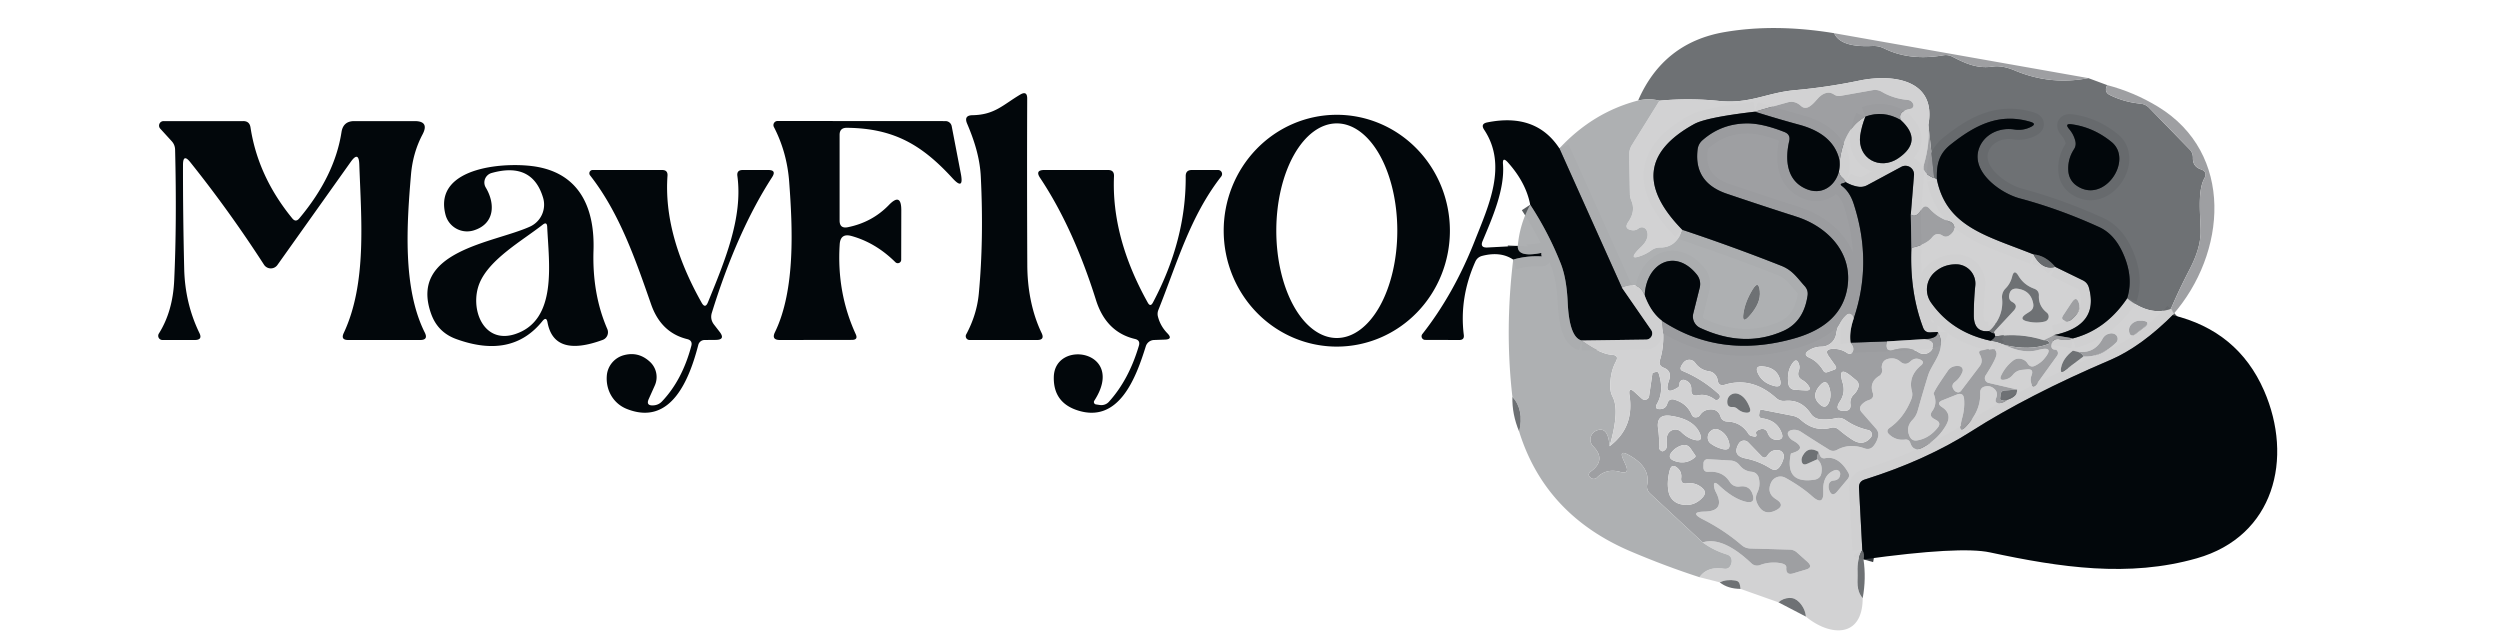 <?xml version="1.0" encoding="UTF-8" standalone="no"?>
<!DOCTYPE svg PUBLIC "-//W3C//DTD SVG 1.1//EN" "http://www.w3.org/Graphics/SVG/1.1/DTD/svg11.dtd">
<svg xmlns="http://www.w3.org/2000/svg" version="1.1" viewBox="0.00 0.00 250.00 64.00">
<g stroke-width="2.00" fill="none" stroke-linecap="butt">
<path stroke="#34383c" stroke-opacity="0.980" vector-effect="non-scaling-stroke" d="
  M 212.71 29.84
  Q 213.40 27.69 212.25 25.22
  Q 211.40 23.39 209.92 22.71
  Q 205.92 20.89 201.98 19.84
  C 200.07 19.33 197.04 17.19 197.91 14.82
  A 3.30 2.95 13.8 0 1 201.44 12.95
  Q 202.30 13.08 203.07 12.70
  Q 203.73 12.38 203.03 12.18
  C 199.89 11.25 197.48 12.54 195.08 14.44
  C 193.85 15.41 193.65 16.48 193.69 17.95"
/>
<path stroke="#4e5155" stroke-opacity="0.992" vector-effect="non-scaling-stroke" d="
  M 207.29 33.84
  L 205.39 33.51"
/>
<path stroke="#34383c" stroke-opacity="0.980" vector-effect="non-scaling-stroke" d="
  M 205.53 26.69
  Q 204.54 25.54 203.35 25.44"
/>
<path stroke="#696b6e" stroke-opacity="0.996" vector-effect="non-scaling-stroke" d="
  M 193.69 17.95
  C 194.66 22.72 198.74 23.59 203.35 25.44"
/>
<path stroke="#696b6e" stroke-opacity="0.996" vector-effect="non-scaling-stroke" d="
  M 205.53 26.69
  L 208.28 28.03
  Q 208.75 28.26 208.89 28.76
  Q 209.94 32.57 205.39 33.51"
/>
<path stroke="#696b6e" stroke-opacity="0.996" vector-effect="non-scaling-stroke" d="
  M 199.53 33.64
  Q 199.46 33.42 199.38 33.21"
/>
<path stroke="#696b6e" stroke-opacity="0.996" vector-effect="non-scaling-stroke" d="
  M 198.93 33.11
  Q 197.37 33.29 197.38 31.50
  Q 197.38 29.98 197.53 28.55
  A 1.93 1.93 0.0 0 0 195.64 26.43
  Q 194.36 26.42 193.45 27.24
  A 2.30 2.30 0.0 0 0 193.11 30.27
  Q 195.22 33.26 199.06 34.07"
/>
<path stroke="#696b6e" stroke-opacity="0.996" vector-effect="non-scaling-stroke" d="
  M 207.29 33.84
  Q 210.58 32.99 212.71 29.84"
/>
<path stroke="#696b6e" stroke-opacity="0.996" vector-effect="non-scaling-stroke" d="
  M 217.43 31.35
  Q 214.14 34.67 211.00 36.01
  Q 202.87 39.48 197.18 43.10
  Q 192.61 46.02 186.48 47.95
  Q 185.86 48.14 185.90 48.80
  L 186.23 55.00"
/>
<path stroke="#696b6e" stroke-opacity="0.996" vector-effect="non-scaling-stroke" d="
  M 193.78 33.20
  L 193.05 33.24
  Q 192.50 33.28 192.31 32.76
  Q 190.96 29.19 191.14 24.79"
/>
<path stroke="#696b6e" stroke-opacity="0.996" vector-effect="non-scaling-stroke" d="
  M 191.08 21.44
  L 191.40 17.51
  A 0.86 0.86 0.0 0 0 190.14 16.68
  L 186.72 18.52
  A 1.41 1.41 0.0 0 1 185.89 18.68
  Q 185.21 18.59 184.57 18.21"
/>
<path stroke="#696b6e" stroke-opacity="0.996" vector-effect="non-scaling-stroke" d="
  M 186.54 11.66
  Q 186.15 12.65 186.02 13.56
  C 185.72 15.85 187.99 17.07 189.82 15.83
  Q 192.37 14.10 190.07 12.00"
/>
<path stroke="#696b6e" stroke-opacity="0.996" vector-effect="non-scaling-stroke" d="
  M 175.49 11.17
  Q 170.61 11.74 169.41 12.41
  Q 161.93 16.54 168.23 22.98"
/>
<path stroke="#565a5d" stroke-opacity="0.992" vector-effect="non-scaling-stroke" d="
  M 168.23 22.98
  Q 173.30 24.67 178.13 26.58
  C 179.26 27.03 179.71 27.77 180.47 28.61
  Q 180.83 29.01 180.76 29.54
  Q 180.38 32.17 178.34 33.09
  Q 174.42 34.84 170.02 32.79
  A 1.26 1.25 19.7 0 1 169.33 31.34
  L 169.97 28.78
  A 1.52 1.51 -57.9 0 0 169.67 27.44
  C 167.49 24.76 164.60 26.35 164.47 29.55"
/>
<path stroke="#565a5d" stroke-opacity="0.992" vector-effect="non-scaling-stroke" d="
  M 162.19 28.76
  L 155.94 14.84"
/>
<path stroke="#4e5155" stroke-opacity="0.992" vector-effect="non-scaling-stroke" d="
  M 217.26 31.51
  Q 217.34 31.43 217.43 31.35"
/>
<path stroke="#34383c" stroke-opacity="0.980" vector-effect="non-scaling-stroke" d="
  M 198.93 33.11
  Q 199.53 33.50 199.38 33.21"
/>
<path stroke="#34383c" stroke-opacity="0.980" vector-effect="non-scaling-stroke" d="
  M 199.53 33.64
  Q 199.37 33.93 199.06 34.07"
/>
<path stroke="#4e5155" stroke-opacity="0.992" vector-effect="non-scaling-stroke" d="
  M 190.07 12.00
  Q 188.34 11.00 186.54 11.66"
/>
<path stroke="#4e5155" stroke-opacity="0.992" vector-effect="non-scaling-stroke" d="
  M 184.57 18.21
  Q 184.40 18.30 184.23 18.34
  Q 183.95 18.41 184.18 18.59
  Q 184.98 19.18 185.37 20.39
  Q 187.30 26.32 185.32 32.00"
/>
<path stroke="#4e5155" stroke-opacity="0.992" vector-effect="non-scaling-stroke" d="
  M 185.06 34.27
  L 188.72 34.14"
/>
<path stroke="#4e5155" stroke-opacity="0.992" vector-effect="non-scaling-stroke" d="
  M 192.48 33.91
  Q 193.76 33.85 193.78 33.20"
/>
<path stroke="#4e5155" stroke-opacity="0.992" vector-effect="non-scaling-stroke" d="
  M 166.17 32.06
  Q 172.01 35.93 179.40 33.85
  Q 184.14 32.52 184.74 28.75
  C 185.30 25.23 182.70 22.65 179.65 21.67
  Q 176.27 20.59 172.67 19.37
  Q 169.36 18.24 169.76 14.95
  Q 169.83 14.38 170.26 14.01
  Q 172.17 12.34 174.76 12.34
  Q 176.29 12.35 178.44 13.20
  Q 179.08 13.45 178.92 14.11
  C 178.49 15.98 178.65 18.08 180.66 18.91
  C 182.85 19.81 184.41 17.50 183.87 15.72
  Q 183.17 13.37 179.98 12.49
  Q 177.70 11.87 175.49 11.17"
/>
<path stroke="#696b6e" stroke-opacity="0.996" vector-effect="non-scaling-stroke" d="
  M 166.17 32.06
  Q 165.08 31.22 164.47 29.55"
/>
<path stroke="#34383c" stroke-opacity="0.980" vector-effect="non-scaling-stroke" d="
  M 186.35 55.94
  Q 186.49 55.44 186.23 55.00"
/>
<path stroke="#4e5155" stroke-opacity="0.992" vector-effect="non-scaling-stroke" d="
  M 191.08 21.44
  L 191.14 24.79"
/>
<path stroke="#696b6e" stroke-opacity="0.996" vector-effect="non-scaling-stroke" d="
  M 192.48 33.91
  L 188.72 34.14"
/>
<path stroke="#696b6e" stroke-opacity="0.996" vector-effect="non-scaling-stroke" d="
  M 185.06 34.27
  Q 184.91 33.28 185.32 32.00"
/>
<path stroke="#696b6e" stroke-opacity="0.996" vector-effect="non-scaling-stroke" d="
  M 162.19 28.76
  L 165.11 32.98
  A 0.62 0.62 0.0 0 1 164.61 33.96
  L 158.16 34.05"
/>
<path stroke="#565a5d" stroke-opacity="0.992" vector-effect="non-scaling-stroke" d="
  M 158.16 34.05
  Q 156.93 33.73 156.77 30.23
  Q 156.66 27.84 156.08 26.37
  Q 154.86 23.28 153.02 20.47"
/>
<path stroke="#565a5d" stroke-opacity="0.992" vector-effect="non-scaling-stroke" d="
  M 151.78 24.59
  Q 151.72 25.77 154.09 25.30
  Q 154.15 25.29 154.14 25.35
  Q 154.12 25.47 154.17 25.61
  Q 154.18 25.64 154.14 25.64
  Q 152.67 25.56 151.32 25.96"
/>
<path stroke="#34383c" stroke-opacity="0.980" vector-effect="non-scaling-stroke" d="
  M 206.84 17.17
  A 1.90 1.88 -75.4 0 0 207.64 18.55
  C 210.38 20.48 213.36 16.04 211.18 14.22
  Q 209.38 12.74 207.18 12.43
  Q 206.42 12.32 206.92 12.91
  Q 207.37 13.44 207.53 14.09
  Q 207.65 14.55 207.39 14.94
  Q 206.73 15.97 206.84 17.17"
/>
</g>
<path fill="#696c6f" fill-opacity="0.961" d="
  M 183.42 3.32
  Q 184.06 4.76 187.23 4.60
  Q 187.85 4.57 188.41 4.84
  Q 190.97 6.11 194.33 5.53
  A 1.46 1.42 52.0 0 1 195.20 5.65
  C 196.48 6.31 197.70 6.89 199.25 6.66
  Q 200.21 6.51 201.49 7.05
  Q 205.06 8.55 208.83 7.81
  L 210.72 8.51
  Q 210.37 9.19 210.98 9.50
  Q 212.42 10.21 214.02 10.36
  Q 214.56 10.41 214.93 10.80
  L 218.96 14.94
  Q 219.30 15.29 219.29 15.77
  Q 219.26 16.65 220.08 16.93
  Q 220.80 17.18 220.43 17.85
  C 219.70 19.17 220.08 21.78 220.06 23.27
  Q 220.04 24.86 218.96 26.94
  Q 217.94 28.89 217.09 30.88
  Q 215.01 31.66 212.71 29.84
  Q 213.40 27.69 212.25 25.22
  Q 211.40 23.39 209.92 22.71
  Q 205.92 20.89 201.98 19.84
  C 200.07 19.33 197.04 17.19 197.91 14.82
  A 3.30 2.95 13.8 0 1 201.44 12.95
  Q 202.30 13.08 203.07 12.70
  Q 203.73 12.38 203.03 12.18
  C 199.89 11.25 197.48 12.54 195.08 14.44
  C 193.85 15.41 193.65 16.48 193.69 17.95
  Q 193.17 17.61 193.42 17.82
  L 192.84 12.48
  C 193.66 7.98 189.33 7.36 185.94 8.06
  Q 182.73 8.73 179.47 9.02
  C 176.62 9.28 175.01 10.42 171.85 10.09
  Q 168.91 9.79 165.95 10.07
  Q 164.96 9.81 163.81 10.05
  Q 166.34 4.24 172.51 3.20
  Q 177.52 2.35 183.42 3.32
  Z
  M 206.84 17.17
  A 1.90 1.88 -75.4 0 0 207.64 18.55
  C 210.38 20.48 213.36 16.04 211.18 14.22
  Q 209.38 12.74 207.18 12.43
  Q 206.42 12.32 206.92 12.91
  Q 207.37 13.44 207.53 14.09
  Q 207.65 14.55 207.39 14.94
  Q 206.73 15.97 206.84 17.17
  Z"
/>
<path fill="#9c9da0" fill-opacity="0.980" d="
  M 183.42 3.32
  L 208.83 7.81
  Q 205.06 8.55 201.49 7.05
  Q 200.21 6.51 199.25 6.66
  C 197.70 6.89 196.48 6.31 195.20 5.65
  A 1.46 1.42 52.0 0 0 194.33 5.53
  Q 190.97 6.11 188.41 4.84
  Q 187.85 4.57 187.23 4.60
  Q 184.06 4.76 183.42 3.32
  Z"
/>
<path fill="#d1d1d2" fill-opacity="0.988" d="
  M 192.84 12.48
  Q 193.01 14.34 192.38 16.50
  Q 192.15 17.28 193.42 17.82
  Q 193.17 17.61 193.69 17.95
  C 194.66 22.72 198.74 23.59 203.35 25.44
  Q 204.19 27.04 205.53 26.69
  L 208.28 28.03
  Q 208.75 28.26 208.89 28.76
  Q 209.94 32.57 205.39 33.51
  L 204.37 34.02
  Q 202.03 33.27 199.53 33.64
  Q 199.46 33.42 199.38 33.21
  L 201.37 31.07
  Q 201.86 30.54 201.23 30.20
  Q 200.87 30.00 200.91 29.58
  Q 201.00 28.75 201.82 28.88
  Q 203.08 29.08 203.32 30.35
  Q 203.42 30.89 202.96 31.17
  L 202.68 31.35
  Q 201.74 31.94 202.82 32.16
  Q 203.70 32.35 204.49 32.15
  A 0.51 0.51 0.0 0 0 204.68 31.26
  Q 203.84 30.59 203.89 29.56
  Q 203.91 29.05 203.42 28.87
  Q 202.38 28.49 201.84 27.57
  Q 201.41 26.86 201.21 27.67
  Q 201.04 28.35 200.57 28.83
  Q 200.14 29.26 200.21 29.87
  Q 200.38 31.66 198.93 33.11
  Q 197.37 33.29 197.38 31.50
  Q 197.38 29.98 197.53 28.55
  A 1.93 1.93 0.0 0 0 195.64 26.43
  Q 194.36 26.42 193.45 27.24
  A 2.30 2.30 0.0 0 0 193.11 30.27
  Q 195.22 33.26 199.06 34.07
  Q 199.85 34.15 200.50 34.51
  Q 202.31 35.41 203.82 35.00
  Q 205.56 34.53 204.40 35.90
  Q 204.07 36.29 203.53 36.56
  Q 203.06 36.81 202.77 36.36
  Q 202.57 36.03 202.19 35.91
  Q 201.70 35.76 201.31 36.06
  Q 200.58 36.62 200.15 37.48
  Q 199.83 38.10 200.51 37.96
  Q 200.99 37.86 201.29 37.48
  Q 201.64 37.05 202.19 36.99
  L 202.71 36.94
  Q 203.40 36.87 203.16 37.52
  Q 203.02 37.88 203.10 38.23
  Q 203.25 38.97 203.70 38.36
  L 205.70 35.59
  Q 205.87 35.36 205.74 35.10
  Q 205.67 34.97 205.46 34.96
  A 0.33 0.32 -89.1 0 1 205.14 34.62
  Q 205.17 34.05 205.59 33.93
  Q 205.77 33.88 205.97 33.93
  Q 206.68 34.10 207.29 33.84
  Q 210.58 32.99 212.71 29.84
  Q 215.01 31.66 217.09 30.88
  Q 217.26 31.12 217.43 31.35
  Q 214.14 34.67 211.00 36.01
  Q 202.87 39.48 197.18 43.10
  Q 192.61 46.02 186.48 47.95
  Q 185.86 48.14 185.90 48.80
  L 186.23 55.00
  Q 185.70 55.86 185.76 57.23
  C 185.80 58.13 185.56 58.95 186.27 59.82
  C 186.25 63.90 182.92 63.60 180.59 61.66
  Q 180.51 60.84 179.92 60.22
  Q 179.49 59.77 178.94 59.79
  Q 178.31 59.82 177.84 60.23
  L 174.06 58.89
  L 174.00 58.53
  Q 173.94 58.11 173.53 58.05
  Q 172.68 57.91 171.97 58.23
  L 169.95 57.72
  Q 170.74 56.61 172.39 56.87
  Q 172.90 56.95 173.09 56.47
  Q 173.17 56.30 173.17 56.12
  Q 173.18 55.60 172.67 55.44
  Q 171.34 55.03 170.27 54.24
  Q 172.26 53.61 175.15 56.34
  A 0.81 0.80 56.1 0 0 175.99 56.51
  Q 176.72 56.23 177.54 56.26
  Q 177.67 56.26 177.80 56.28
  Q 178.66 56.37 178.63 56.75
  Q 178.57 57.58 179.36 57.33
  Q 179.97 57.14 180.56 56.97
  Q 181.36 56.75 180.75 56.19
  L 179.70 55.25
  A 1.13 1.12 -23.1 0 0 178.97 54.96
  L 175.03 54.85
  Q 174.53 54.83 174.16 54.51
  Q 172.41 53.01 170.30 51.94
  Q 168.84 51.19 170.48 51.16
  Q 172.57 51.11 171.59 49.21
  Q 171.49 49.02 171.44 48.82
  Q 171.24 47.92 171.92 48.55
  Q 173.31 49.85 174.52 50.16
  Q 175.62 50.44 175.24 49.37
  Q 174.93 48.51 173.97 48.65
  A 0.99 0.97 -20.4 0 1 172.99 48.21
  Q 172.29 47.08 170.85 47.18
  Q 170.34 47.22 170.34 46.71
  L 170.35 46.32
  A 0.41 0.40 1.4 0 1 170.78 45.92
  L 173.04 46.05
  Q 173.61 46.08 173.96 46.52
  Q 174.41 47.11 175.18 47.18
  A 0.79 0.78 85.2 0 1 175.87 47.77
  Q 176.08 48.56 175.72 49.28
  A 1.18 1.18 0.0 0 0 175.70 50.29
  Q 176.30 51.64 177.53 51.06
  Q 178.61 50.55 177.60 49.92
  Q 176.62 49.31 177.12 48.24
  A 1.03 1.02 -62.7 0 1 178.54 47.78
  Q 180.13 48.66 181.22 49.63
  Q 182.40 50.68 182.33 49.11
  Q 182.25 47.47 183.48 47.02
  A 0.40 0.40 0.0 0 1 184.02 47.42
  Q 183.97 47.99 183.39 48.05
  Q 182.90 48.09 182.86 48.58
  Q 182.84 48.78 182.91 48.98
  Q 183.19 49.79 183.74 49.13
  L 184.77 47.90
  Q 185.02 47.59 184.82 47.25
  Q 183.84 45.56 182.52 45.82
  Q 182.14 45.89 181.99 45.53
  L 181.85 45.18
  Q 180.85 44.58 180.31 45.51
  Q 180.12 45.82 180.16 46.07
  Q 180.23 46.60 180.72 46.38
  L 181.72 45.93
  Q 182.29 46.39 182.14 47.29
  Q 182.04 47.88 181.44 47.97
  Q 178.46 48.42 179.08 45.40
  Q 179.09 45.35 179.15 45.33
  Q 180.77 44.88 179.31 44.06
  Q 179.03 43.91 178.87 43.63
  Q 178.61 43.17 179.11 43.02
  C 179.42 42.93 179.81 42.99 180.08 43.17
  Q 181.47 44.08 182.90 44.96
  Q 183.30 45.21 183.72 44.98
  Q 184.97 44.30 186.46 44.84
  Q 187.00 45.03 187.36 44.59
  Q 187.69 44.18 187.81 43.67
  Q 187.91 43.21 187.60 42.86
  L 186.18 41.24
  Q 185.82 40.83 186.19 40.44
  Q 186.49 40.13 186.88 40.01
  Q 187.46 39.83 187.27 39.26
  Q 186.92 38.21 187.92 37.59
  A 0.65 0.63 67.8 0 0 188.20 36.89
  Q 188.16 36.76 188.18 36.62
  Q 188.25 36.01 188.84 35.88
  Q 189.53 35.72 190.03 36.16
  Q 190.54 36.61 191.04 36.14
  Q 191.47 35.73 191.99 35.94
  Q 192.54 36.18 192.08 36.56
  Q 190.80 37.63 191.19 39.12
  Q 191.29 39.52 191.14 39.90
  Q 190.40 41.78 188.98 42.77
  Q 188.53 43.08 188.93 43.45
  Q 189.60 44.07 190.50 43.96
  Q 190.90 43.91 191.03 44.29
  Q 191.34 45.23 192.25 44.76
  Q 193.84 43.92 194.64 42.46
  Q 195.23 41.38 194.20 40.71
  Q 193.57 40.29 194.27 40.02
  L 195.67 39.46
  Q 196.35 39.20 196.41 39.92
  Q 196.48 40.81 196.24 41.71
  Q 195.64 43.95 197.05 42.11
  Q 198.07 40.80 198.02 39.30
  Q 198.00 38.75 198.54 38.64
  Q 199.00 38.54 199.38 38.84
  Q 199.85 39.23 199.63 39.76
  Q 199.37 40.40 200.05 40.30
  Q 200.40 40.25 200.72 39.98
  Q 201.78 39.64 201.71 38.95
  L 198.86 38.29
  A 0.49 0.49 0.0 0 1 198.56 37.55
  Q 199.73 35.74 199.65 35.31
  Q 199.57 34.88 199.25 34.91
  L 198.21 35.02
  Q 197.76 35.07 197.99 35.47
  Q 198.08 35.62 198.12 35.78
  Q 198.26 36.24 197.97 36.62
  L 196.12 39.06
  Q 195.91 39.35 195.59 39.17
  Q 195.46 39.10 195.38 38.97
  Q 195.06 38.52 195.50 38.19
  Q 196.02 37.78 196.25 37.17
  A 0.41 0.41 0.0 0 0 195.92 36.61
  Q 195.17 36.52 194.79 37.07
  Q 193.30 39.21 193.37 39.39
  Q 193.77 40.35 193.23 41.10
  Q 192.87 41.58 193.39 41.88
  L 193.64 42.02
  Q 194.14 42.30 193.78 42.75
  Q 192.92 43.84 191.72 44.04
  Q 191.19 44.13 190.96 43.63
  Q 190.55 42.73 191.24 42.00
  Q 191.61 41.62 191.76 41.11
  Q 192.28 39.25 192.81 37.54
  C 193.21 36.24 194.76 34.96 193.78 33.20
  L 193.05 33.24
  Q 192.50 33.28 192.31 32.76
  Q 190.96 29.19 191.14 24.79
  Q 192.65 24.45 193.22 23.73
  Q 193.66 23.18 194.25 23.56
  Q 194.74 23.88 195.28 23.22
  A 0.67 0.66 -61.1 0 0 194.98 22.16
  Q 193.77 21.77 192.97 20.88
  Q 192.50 20.36 192.14 20.96
  Q 191.59 21.85 191.08 21.44
  L 191.40 17.51
  A 0.86 0.86 0.0 0 0 190.14 16.68
  L 186.72 18.52
  A 1.41 1.41 0.0 0 1 185.89 18.68
  Q 185.21 18.59 184.57 18.21
  Q 184.47 17.98 184.23 17.77
  Q 183.86 17.44 183.89 16.95
  Q 184.13 12.99 186.54 11.66
  Q 186.15 12.65 186.02 13.56
  C 185.72 15.85 187.99 17.07 189.82 15.83
  Q 192.37 14.10 190.07 12.00
  Q 189.75 11.12 191.07 10.88
  Q 191.23 10.85 191.30 10.71
  Q 191.38 10.56 191.33 10.43
  Q 191.17 10.03 190.75 9.99
  Q 189.35 9.86 188.20 9.19
  Q 187.75 8.92 187.24 9.02
  L 184.03 9.59
  A 0.83 0.82 56.7 0 1 183.42 9.46
  Q 183.03 9.19 182.61 9.30
  C 181.84 9.51 181.60 10.25 180.93 10.66
  Q 180.47 10.94 180.08 10.58
  Q 179.48 10.03 178.75 10.24
  Q 177.08 10.70 175.49 11.17
  Q 170.61 11.74 169.41 12.41
  Q 161.93 16.54 168.23 22.98
  Q 167.61 24.76 166.03 24.75
  Q 165.53 24.74 165.12 25.04
  Q 164.53 25.47 163.80 25.68
  Q 163.11 25.88 163.54 25.30
  C 163.94 24.77 164.44 24.52 164.68 23.89
  Q 164.84 23.48 164.68 23.07
  A 0.53 0.53 0.0 0 0 163.86 22.84
  Q 163.56 23.08 163.18 23.02
  Q 162.35 22.89 162.83 22.19
  Q 163.58 21.10 163.14 20.08
  Q 163.00 19.75 162.99 19.39
  L 162.92 15.49
  Q 162.91 14.95 163.20 14.49
  L 165.95 10.07
  Q 168.91 9.79 171.85 10.09
  C 175.01 10.42 176.62 9.28 179.47 9.02
  Q 182.73 8.73 185.94 8.06
  C 189.33 7.36 193.66 7.98 192.84 12.48
  Z
  M 207.18 30.23
  L 206.29 31.58
  Q 206.08 31.89 206.42 32.06
  Q 206.81 32.25 207.18 31.93
  Q 208.15 31.11 207.90 30.33
  Q 207.65 29.52 207.18 30.23
  Z
  M 213.16 32.41
  Q 212.84 32.71 212.91 33.15
  Q 213.02 33.80 213.54 33.40
  L 214.42 32.73
  Q 215.16 32.17 214.24 32.07
  Q 213.58 32.00 213.16 32.41
  Z
  M 207.28 35.07
  Q 206.30 35.82 206.11 36.76
  Q 205.97 37.44 206.52 37.02
  L 208.34 35.65
  Q 210.10 35.74 211.61 34.26
  A 0.53 0.53 0.0 0 0 211.40 33.38
  Q 211.23 33.32 211.06 33.34
  Q 210.51 33.41 210.25 33.89
  Q 209.32 35.61 207.28 35.07
  Z"
/>
<path fill="#9c9da0" fill-opacity="0.980" d="
  M 210.72 8.51
  Q 213.42 9.22 215.80 10.67
  C 223.47 15.34 222.68 25.34 217.26 31.51
  Q 217.34 31.43 217.43 31.35
  Q 217.26 31.12 217.09 30.88
  Q 217.94 28.89 218.96 26.94
  Q 220.04 24.86 220.06 23.27
  C 220.08 21.78 219.70 19.17 220.43 17.85
  Q 220.80 17.18 220.08 16.93
  Q 219.26 16.65 219.29 15.77
  Q 219.30 15.29 218.96 14.94
  L 214.93 10.80
  Q 214.56 10.41 214.02 10.36
  Q 212.42 10.21 210.98 9.50
  Q 210.37 9.19 210.72 8.51
  Z"
/>
<path fill="#9c9da0" fill-opacity="0.980" d="
  M 190.07 12.00
  Q 188.34 11.00 186.54 11.66
  Q 184.13 12.99 183.89 16.95
  Q 183.86 17.44 184.23 17.77
  Q 184.47 17.98 184.57 18.21
  Q 184.40 18.30 184.23 18.34
  Q 183.95 18.41 184.18 18.59
  Q 184.98 19.18 185.37 20.39
  Q 187.30 26.32 185.32 32.00
  Q 185.45 31.74 185.27 31.54
  Q 184.94 31.16 184.58 31.51
  Q 183.78 32.29 183.62 33.38
  A 1.51 1.51 0.0 0 1 182.13 34.67
  Q 181.45 34.68 180.89 35.04
  Q 180.25 35.46 180.94 35.77
  Q 181.78 36.15 182.33 37.06
  Q 182.48 37.31 182.75 37.21
  L 183.40 36.98
  Q 183.74 36.86 183.53 36.56
  L 182.88 35.64
  Q 182.37 34.93 183.25 34.89
  Q 184.06 34.85 184.72 35.30
  A 0.42 0.42 0.0 0 0 185.37 35.02
  Q 185.44 34.65 185.06 34.27
  L 188.72 34.14
  Q 188.60 34.43 188.62 34.64
  A 0.44 0.44 0.0 0 0 189.19 35.04
  Q 190.81 34.55 191.87 35.24
  A 0.96 0.95 27.4 0 0 193.27 34.80
  Q 193.57 34.04 192.48 33.91
  Q 193.76 33.85 193.78 33.20
  C 194.76 34.96 193.21 36.24 192.81 37.54
  Q 192.28 39.25 191.76 41.11
  Q 191.61 41.62 191.24 42.00
  Q 190.55 42.73 190.96 43.63
  Q 191.19 44.13 191.72 44.04
  Q 192.92 43.84 193.78 42.75
  Q 194.14 42.30 193.64 42.02
  L 193.39 41.88
  Q 192.87 41.58 193.23 41.10
  Q 193.77 40.35 193.37 39.39
  Q 193.30 39.21 194.79 37.07
  Q 195.17 36.52 195.92 36.61
  A 0.41 0.41 0.0 0 1 196.25 37.17
  Q 196.02 37.78 195.50 38.19
  Q 195.06 38.52 195.38 38.97
  Q 195.46 39.10 195.59 39.17
  Q 195.91 39.35 196.12 39.06
  L 197.97 36.62
  Q 198.26 36.24 198.12 35.78
  Q 198.08 35.62 197.99 35.47
  Q 197.76 35.07 198.21 35.02
  L 199.25 34.91
  Q 199.57 34.88 199.65 35.31
  Q 199.73 35.74 198.56 37.55
  A 0.49 0.49 0.0 0 0 198.86 38.29
  L 201.71 38.95
  L 200.41 39.06
  Q 200.10 39.09 200.08 39.40
  Q 200.07 39.56 200.03 39.71
  Q 199.94 40.08 200.32 40.03
  L 200.72 39.98
  Q 200.40 40.25 200.05 40.30
  Q 199.37 40.40 199.63 39.76
  Q 199.85 39.23 199.38 38.84
  Q 199.00 38.54 198.54 38.64
  Q 198.00 38.75 198.02 39.30
  Q 198.07 40.80 197.05 42.11
  Q 195.64 43.95 196.24 41.71
  Q 196.48 40.81 196.41 39.92
  Q 196.35 39.20 195.67 39.46
  L 194.27 40.02
  Q 193.57 40.29 194.20 40.71
  Q 195.23 41.38 194.64 42.46
  Q 193.84 43.92 192.25 44.76
  Q 191.34 45.23 191.03 44.29
  Q 190.90 43.91 190.50 43.96
  Q 189.60 44.07 188.93 43.45
  Q 188.53 43.08 188.98 42.77
  Q 190.40 41.78 191.14 39.90
  Q 191.29 39.52 191.19 39.12
  Q 190.80 37.63 192.08 36.56
  Q 192.54 36.18 191.99 35.94
  Q 191.47 35.73 191.04 36.14
  Q 190.54 36.61 190.03 36.16
  Q 189.53 35.72 188.84 35.88
  Q 188.25 36.01 188.18 36.62
  Q 188.16 36.76 188.20 36.89
  A 0.65 0.63 67.8 0 1 187.92 37.59
  Q 186.92 38.21 187.27 39.26
  Q 187.46 39.83 186.88 40.01
  Q 186.49 40.13 186.19 40.44
  Q 185.82 40.83 186.18 41.24
  L 187.60 42.86
  Q 187.91 43.21 187.81 43.67
  Q 187.69 44.18 187.36 44.59
  Q 187.00 45.03 186.46 44.84
  Q 184.97 44.30 183.72 44.98
  Q 183.30 45.21 182.90 44.96
  Q 181.47 44.08 180.08 43.17
  C 179.81 42.99 179.42 42.93 179.11 43.02
  Q 178.61 43.17 178.87 43.63
  Q 179.03 43.91 179.31 44.06
  Q 180.77 44.88 179.15 45.33
  Q 179.09 45.35 179.08 45.40
  Q 178.46 48.42 181.44 47.97
  Q 182.04 47.88 182.14 47.29
  Q 182.29 46.39 181.72 45.93
  Q 181.70 45.62 181.85 45.18
  L 181.99 45.53
  Q 182.14 45.89 182.52 45.82
  Q 183.84 45.56 184.82 47.25
  Q 185.02 47.59 184.77 47.90
  L 183.74 49.13
  Q 183.19 49.79 182.91 48.98
  Q 182.84 48.78 182.86 48.58
  Q 182.90 48.09 183.39 48.05
  Q 183.97 47.99 184.02 47.42
  A 0.40 0.40 0.0 0 0 183.48 47.02
  Q 182.25 47.47 182.33 49.11
  Q 182.40 50.68 181.22 49.63
  Q 180.13 48.66 178.54 47.78
  A 1.03 1.02 -62.7 0 0 177.12 48.24
  Q 176.62 49.31 177.60 49.92
  Q 178.61 50.55 177.53 51.06
  Q 176.30 51.64 175.70 50.29
  A 1.18 1.18 0.0 0 1 175.72 49.28
  Q 176.08 48.56 175.87 47.77
  A 0.79 0.78 85.2 0 0 175.18 47.18
  Q 174.41 47.11 173.96 46.52
  Q 173.61 46.08 173.04 46.05
  L 170.78 45.92
  A 0.41 0.40 1.4 0 0 170.35 46.32
  L 170.34 46.71
  Q 170.34 47.22 170.85 47.18
  Q 172.29 47.08 172.99 48.21
  A 0.99 0.97 -20.4 0 0 173.97 48.65
  Q 174.93 48.51 175.24 49.37
  Q 175.62 50.44 174.52 50.16
  Q 173.31 49.85 171.92 48.55
  Q 171.24 47.92 171.44 48.82
  Q 171.49 49.02 171.59 49.21
  Q 172.57 51.11 170.48 51.16
  Q 168.84 51.19 170.30 51.94
  Q 172.41 53.01 174.16 54.51
  Q 174.53 54.83 175.03 54.85
  L 178.97 54.96
  A 1.13 1.12 -23.1 0 1 179.70 55.25
  L 180.75 56.19
  Q 181.36 56.75 180.56 56.97
  Q 179.97 57.14 179.36 57.33
  Q 178.57 57.58 178.63 56.75
  Q 178.66 56.37 177.80 56.28
  Q 177.67 56.26 177.54 56.26
  Q 176.72 56.23 175.99 56.51
  A 0.81 0.80 56.1 0 1 175.15 56.34
  Q 172.26 53.61 170.27 54.24
  L 165.01 49.35
  Q 164.62 48.98 164.72 48.46
  Q 165.06 46.66 162.80 45.46
  Q 161.90 44.98 162.31 45.91
  Q 162.45 46.23 162.59 46.54
  Q 162.97 47.45 162.02 47.19
  Q 160.63 46.81 159.69 47.76
  Q 159.59 47.86 159.45 47.88
  Q 159.28 47.91 159.14 47.82
  Q 158.62 47.49 159.12 47.12
  Q 160.65 45.98 159.32 44.63
  A 0.97 0.96 -33.8 0 1 159.64 43.06
  Q 160.81 42.57 160.96 44.62
  Q 163.45 42.75 162.95 39.52
  Q 162.81 38.61 163.49 39.23
  L 164.19 39.87
  A 0.44 0.43 24.8 0 0 164.91 39.61
  L 165.22 37.49
  Q 165.25 37.28 165.26 37.28
  L 165.57 37.20
  Q 165.81 37.13 165.88 37.37
  Q 166.43 39.12 165.70 40.39
  Q 165.39 40.93 166.02 40.91
  Q 166.58 40.89 166.73 40.36
  Q 166.90 39.80 167.46 39.97
  Q 168.70 40.34 169.18 41.48
  A 0.42 0.42 0.0 0 0 169.64 41.73
  Q 169.88 41.70 170.00 41.51
  Q 170.33 41.01 170.92 40.95
  Q 171.81 40.86 172.06 41.67
  A 0.69 0.67 -7.5 0 0 172.70 42.15
  Q 174.11 42.19 174.86 43.40
  Q 174.96 43.55 175.13 43.59
  Q 175.26 43.62 175.39 43.65
  Q 175.74 43.71 175.61 43.37
  Q 175.50 43.07 176.10 42.91
  A 0.55 0.55 0.0 0 1 176.75 43.25
  Q 177.03 44.03 177.78 43.98
  Q 178.38 43.93 178.19 43.37
  Q 177.73 42.02 176.17 41.83
  A 0.31 0.30 -82.5 0 1 175.91 41.48
  L 175.95 41.19
  Q 175.98 40.93 176.24 40.98
  L 179.24 41.57
  Q 179.73 41.66 180.10 42.00
  Q 181.46 43.21 183.08 42.78
  Q 183.53 42.66 183.88 42.96
  Q 184.50 43.49 185.20 43.95
  Q 186.32 44.69 187.09 43.73
  A 0.45 0.45 0.0 0 0 186.83 43.01
  Q 185.58 42.73 184.56 42.02
  Q 184.10 41.70 183.56 41.83
  Q 182.78 42.01 181.97 41.92
  A 1.26 1.25 76.5 0 1 181.08 41.37
  Q 180.11 39.92 178.50 40.09
  Q 177.99 40.14 177.61 39.80
  Q 175.22 37.65 172.50 38.47
  Q 171.85 38.67 171.76 38.00
  Q 171.72 37.72 171.53 37.49
  A 0.95 0.95 0.0 0 0 170.90 37.13
  Q 170.04 37.01 169.51 36.28
  A 0.73 0.72 -43.3 0 0 168.36 36.25
  Q 167.82 36.92 168.25 37.09
  Q 170.23 37.90 171.88 39.41
  Q 171.98 39.50 171.99 39.62
  Q 172.02 39.84 171.79 39.97
  A 0.29 0.28 -40.6 0 1 171.47 39.95
  Q 170.66 39.35 169.80 39.53
  Q 169.10 39.68 169.13 38.96
  Q 169.16 38.23 168.45 38.00
  A 0.39 0.39 0.0 0 0 167.95 38.40
  Q 167.97 38.64 167.77 38.76
  Q 166.34 39.65 166.90 38.04
  Q 167.23 37.10 166.36 36.77
  Q 165.83 36.56 165.99 36.02
  Q 166.56 34.16 166.17 32.06
  Q 172.01 35.93 179.40 33.85
  Q 184.14 32.52 184.74 28.75
  C 185.30 25.23 182.70 22.65 179.65 21.67
  Q 176.27 20.59 172.67 19.37
  Q 169.36 18.24 169.76 14.95
  Q 169.83 14.38 170.26 14.01
  Q 172.17 12.34 174.76 12.34
  Q 176.29 12.35 178.44 13.20
  Q 179.08 13.45 178.92 14.11
  C 178.49 15.98 178.65 18.08 180.66 18.91
  C 182.85 19.81 184.41 17.50 183.87 15.72
  Q 183.17 13.37 179.98 12.49
  Q 177.70 11.87 175.49 11.17
  Q 177.08 10.70 178.75 10.24
  Q 179.48 10.03 180.08 10.58
  Q 180.47 10.94 180.93 10.66
  C 181.60 10.25 181.84 9.51 182.61 9.30
  Q 183.03 9.19 183.42 9.46
  A 0.83 0.82 56.7 0 0 184.03 9.59
  L 187.24 9.02
  Q 187.75 8.92 188.20 9.19
  Q 189.35 9.86 190.75 9.99
  Q 191.17 10.03 191.33 10.43
  Q 191.38 10.56 191.30 10.71
  Q 191.23 10.85 191.07 10.88
  Q 189.75 11.12 190.07 12.00
  Z
  M 179.88 37.07
  Q 180.02 36.71 179.87 36.35
  Q 179.66 35.80 179.30 36.26
  Q 178.66 37.07 178.83 38.34
  Q 178.91 38.94 179.51 38.98
  L 180.53 39.04
  Q 181.23 39.09 180.82 38.53
  Q 180.57 38.19 180.22 38.00
  Q 179.66 37.68 179.88 37.07
  Z
  M 178.01 37.98
  Q 177.69 36.74 176.23 36.64
  Q 175.47 36.58 175.77 37.28
  Q 176.19 38.27 177.40 38.59
  Q 178.23 38.81 178.01 37.98
  Z
  M 185.36 39.47
  Q 185.66 39.19 185.81 38.80
  Q 185.99 38.34 185.61 38.02
  Q 185.40 37.85 185.17 37.66
  Q 183.72 36.45 184.26 38.26
  Q 184.57 39.27 184.00 40.13
  Q 183.33 41.15 184.54 41.08
  Q 185.13 41.05 185.04 40.39
  A 1.09 1.09 0.0 0 1 185.36 39.47
  Z
  M 182.01 38.53
  Q 181.02 39.64 182.05 40.49
  Q 182.56 40.91 182.86 40.31
  Q 183.21 39.59 182.92 38.72
  Q 182.63 37.84 182.01 38.53
  Z
  M 168.13 43.20
  Q 168.75 43.82 169.47 43.99
  Q 170.33 44.19 170.00 43.38
  Q 169.41 41.93 167.10 41.59
  Q 165.59 41.36 165.81 42.87
  Q 165.94 43.75 165.90 44.66
  Q 165.89 44.99 166.20 45.12
  Q 166.25 45.14 166.30 45.12
  Q 166.73 44.94 166.68 44.47
  Q 166.64 44.05 166.70 43.66
  A 0.85 0.84 -62.8 0 1 168.13 43.20
  Z
  M 171.08 44.36
  Q 171.57 44.71 172.16 44.88
  Q 173.17 45.17 172.88 44.17
  Q 172.65 43.37 171.92 43.00
  Q 171.51 42.78 171.13 43.06
  Q 170.75 43.34 170.78 43.82
  A 0.72 0.71 16.3 0 0 171.08 44.36
  Z
  M 176.13 45.59
  L 174.82 44.24
  A 0.60 0.59 -51.9 0 0 173.88 44.36
  Q 173.17 45.56 174.56 45.84
  Q 175.87 46.10 177.03 46.83
  Q 177.59 47.19 177.96 46.68
  Q 178.26 46.27 178.37 45.77
  A 0.62 0.62 0.0 0 0 177.84 45.02
  Q 177.14 44.94 176.76 45.53
  Q 176.49 45.96 176.13 45.59
  Z
  M 169.50 45.73
  A 0.15 0.15 0.0 0 0 169.52 45.53
  L 169.06 44.86
  Q 168.72 44.37 168.15 44.55
  Q 167.64 44.71 167.27 45.10
  Q 166.59 45.82 167.53 46.12
  Q 168.63 46.48 169.50 45.73
  Z
  M 168.12 47.79
  Q 168.19 47.21 167.79 46.84
  Q 167.17 46.26 166.96 47.08
  Q 166.65 48.30 166.88 49.27
  A 1.55 1.53 1.0 0 0 167.98 50.40
  Q 169.35 50.76 170.28 49.72
  Q 170.72 49.22 170.21 48.79
  Q 169.55 48.22 168.70 48.34
  Q 168.05 48.44 168.12 47.79
  Z"
/>
<path fill="#02070b" d="
  M 96.62 33.44
  Q 97.68 31.47 97.88 29.37
  Q 98.39 23.92 98.08 17.67
  C 97.99 15.80 97.44 14.07 96.71 12.36
  Q 96.36 11.53 97.26 11.52
  C 99.47 11.48 100.30 10.48 102.02 9.46
  Q 102.73 9.04 102.72 9.87
  Q 102.69 18.27 102.73 26.53
  C 102.74 28.82 103.16 31.22 104.16 33.30
  Q 104.50 34.00 103.72 34.00
  L 96.95 34.00
  A 0.38 0.38 0.0 0 1 96.62 33.44
  Z"
/>
<path fill="#acaeb0" fill-opacity="0.980" d="
  M 163.81 10.05
  Q 164.96 9.81 165.95 10.07
  L 163.20 14.49
  Q 162.91 14.95 162.92 15.49
  L 162.99 19.39
  Q 163.00 19.75 163.14 20.08
  Q 163.58 21.10 162.83 22.19
  Q 162.35 22.89 163.18 23.02
  Q 163.56 23.08 163.86 22.84
  A 0.53 0.53 0.0 0 1 164.68 23.07
  Q 164.84 23.48 164.68 23.89
  C 164.44 24.52 163.94 24.77 163.54 25.30
  Q 163.11 25.88 163.80 25.68
  Q 164.53 25.47 165.12 25.04
  Q 165.53 24.74 166.03 24.75
  Q 167.61 24.76 168.23 22.98
  Q 173.30 24.67 178.13 26.58
  C 179.26 27.03 179.71 27.77 180.47 28.61
  Q 180.83 29.01 180.76 29.54
  Q 180.38 32.17 178.34 33.09
  Q 174.42 34.84 170.02 32.79
  A 1.26 1.25 19.7 0 1 169.33 31.34
  L 169.97 28.78
  A 1.52 1.51 -57.9 0 0 169.67 27.44
  C 167.49 24.76 164.60 26.35 164.47 29.55
  Q 163.85 27.99 162.19 28.76
  L 155.94 14.84
  Q 159.29 11.23 163.81 10.05
  Z
  M 175.26 28.95
  Q 174.51 30.17 174.34 31.35
  Q 174.18 32.44 174.92 31.62
  Q 176.11 30.31 175.98 29.11
  Q 175.86 27.96 175.26 28.95
  Z"
/>
<path fill="#02070b" d="
  M 175.49 11.17
  Q 177.70 11.87 179.98 12.49
  Q 183.17 13.37 183.87 15.72
  C 184.41 17.50 182.85 19.81 180.66 18.91
  C 178.65 18.08 178.49 15.98 178.92 14.11
  Q 179.08 13.45 178.44 13.20
  Q 176.29 12.35 174.76 12.34
  Q 172.17 12.34 170.26 14.01
  Q 169.83 14.38 169.76 14.95
  Q 169.36 18.24 172.67 19.37
  Q 176.27 20.59 179.65 21.67
  C 182.70 22.65 185.30 25.23 184.74 28.75
  Q 184.14 32.52 179.40 33.85
  Q 172.01 35.93 166.17 32.06
  Q 165.08 31.22 164.47 29.55
  C 164.60 26.35 167.49 24.76 169.67 27.44
  A 1.52 1.51 -57.9 0 1 169.97 28.78
  L 169.33 31.34
  A 1.26 1.25 19.7 0 0 170.02 32.79
  Q 174.42 34.84 178.34 33.09
  Q 180.38 32.17 180.76 29.54
  Q 180.83 29.01 180.47 28.61
  C 179.71 27.77 179.26 27.03 178.13 26.58
  Q 173.30 24.67 168.23 22.98
  Q 161.93 16.54 169.41 12.41
  Q 170.61 11.74 175.49 11.17
  Z"
/>
<path fill="#02070b" d="
  M 190.07 12.00
  Q 192.37 14.10 189.82 15.83
  C 187.99 17.07 185.72 15.85 186.02 13.56
  Q 186.15 12.65 186.54 11.66
  Q 188.34 11.00 190.07 12.00
  Z"
/>
<path fill="#02070b" d="
  M 133.741 34.66
  A 11.59 11.31 89.7 0 1 122.37 23.129
  A 11.59 11.31 89.7 0 1 133.619 11.48
  A 11.59 11.31 89.7 0 1 144.99 23.011
  A 11.59 11.31 89.7 0 1 133.741 34.66
  Z
  M 133.68 33.8
  A 10.73 6.05 90.0 0 0 139.73 23.07
  A 10.73 6.05 90.0 0 0 133.68 12.34
  A 10.73 6.05 90.0 0 0 127.63 23.07
  A 10.73 6.05 90.0 0 0 133.68 33.8
  Z"
/>
<path fill="#02070b" d="
  M 212.71 29.84
  Q 210.58 32.99 207.29 33.84
  L 205.39 33.51
  Q 209.94 32.57 208.89 28.76
  Q 208.75 28.26 208.28 28.03
  L 205.53 26.69
  Q 204.54 25.54 203.35 25.44
  C 198.74 23.59 194.66 22.72 193.69 17.95
  C 193.65 16.48 193.85 15.41 195.08 14.44
  C 197.48 12.54 199.89 11.25 203.03 12.18
  Q 203.73 12.38 203.07 12.70
  Q 202.30 13.08 201.44 12.95
  A 3.30 2.95 13.8 0 0 197.91 14.82
  C 197.04 17.19 200.07 19.33 201.98 19.84
  Q 205.92 20.89 209.92 22.71
  Q 211.40 23.39 212.25 25.22
  Q 213.40 27.69 212.71 29.84
  Z"
/>
<path fill="#02070b" d="
  M 18.30 16.46
  Q 18.29 21.37 18.42 26.88
  Q 18.50 30.33 19.94 33.30
  Q 20.28 33.99 19.50 34.00
  L 16.25 34.00
  A 0.42 0.42 0.0 0 1 15.89 33.35
  Q 17.28 31.14 17.42 28.04
  Q 17.69 22.25 17.51 14.97
  Q 17.50 14.49 17.18 14.13
  L 16.03 12.87
  A 0.45 0.45 0.0 0 1 16.36 12.11
  L 24.31 12.11
  Q 24.95 12.10 25.05 12.74
  Q 25.80 17.65 29.23 21.84
  Q 29.57 22.26 29.92 21.85
  Q 33.47 17.62 34.15 13.21
  Q 34.32 12.11 35.43 12.11
  L 41.46 12.11
  Q 42.95 12.11 42.26 13.43
  Q 41.29 15.26 41.10 17.45
  C 40.68 22.41 40.24 28.80 42.48 33.26
  Q 42.85 34.00 42.02 34.00
  L 34.81 34.00
  Q 34.05 34.00 34.37 33.31
  C 36.71 28.34 36.12 21.90 35.93 16.44
  Q 35.88 15.06 35.08 16.18
  L 27.74 26.50
  A 0.81 0.81 0.0 0 1 26.40 26.47
  Q 22.91 21.07 19.02 16.21
  Q 18.31 15.33 18.30 16.46
  Z"
/>
<path fill="#02070b" d="
  M 84.79 22.72
  Q 87.21 22.23 88.88 20.51
  Q 90.13 19.21 90.13 21.02
  L 90.12 25.98
  A 0.34 0.34 0.0 0 1 89.54 26.22
  Q 87.57 24.27 85.15 23.60
  Q 84.04 23.29 83.97 24.44
  Q 83.66 29.24 85.57 33.41
  Q 85.84 33.99 85.19 33.99
  L 77.99 34.00
  Q 77.11 34.00 77.50 33.21
  C 79.57 28.95 79.25 22.65 78.92 18.20
  Q 78.70 15.23 77.39 12.70
  A 0.41 0.41 0.0 0 1 77.76 12.10
  L 94.55 12.11
  A 0.63 0.63 0.0 0 1 95.17 12.62
  L 96.09 17.40
  Q 96.41 19.09 95.25 17.82
  C 92.23 14.53 89.43 12.82 84.67 12.78
  Q 83.96 12.78 83.96 13.49
  L 83.96 22.05
  Q 83.96 22.89 84.79 22.72
  Z"
/>
<path fill="#02070b" d="
  M 155.94 14.84
  L 162.19 28.76
  L 165.11 32.98
  A 0.62 0.62 0.0 0 1 164.61 33.96
  L 158.16 34.05
  Q 156.93 33.73 156.77 30.23
  Q 156.66 27.84 156.08 26.37
  Q 154.86 23.28 153.02 20.47
  Q 152.60 18.26 150.78 16.23
  Q 150.23 15.63 150.30 16.43
  C 150.49 18.96 149.22 21.81 148.27 24.08
  Q 147.96 24.79 148.74 24.75
  L 151.78 24.59
  Q 151.72 25.77 154.09 25.30
  Q 154.15 25.29 154.14 25.35
  Q 154.12 25.47 154.17 25.61
  Q 154.18 25.64 154.14 25.64
  Q 152.67 25.56 151.32 25.96
  Q 150.06 25.11 148.21 25.59
  Q 147.73 25.72 147.53 26.17
  Q 145.92 29.78 146.38 33.49
  Q 146.45 34.00 145.93 34.00
  L 142.52 33.99
  A 0.36 0.36 0.0 0 1 142.24 33.40
  Q 145.36 29.43 147.45 24.15
  C 148.86 20.57 150.78 16.54 148.42 12.98
  Q 148.02 12.38 148.73 12.24
  Q 153.60 11.26 155.94 14.84
  Z"
/>
<path fill="#9c9da0" fill-opacity="0.980" d="
  M 192.84 12.48
  L 193.42 17.82
  Q 192.15 17.28 192.38 16.50
  Q 193.01 14.34 192.84 12.48
  Z"
/>
<path fill="#02070b" d="
  M 206.84 17.17
  Q 206.73 15.97 207.39 14.94
  Q 207.65 14.55 207.53 14.09
  Q 207.37 13.44 206.92 12.91
  Q 206.42 12.32 207.18 12.43
  Q 209.38 12.74 211.18 14.22
  C 213.36 16.04 210.38 20.48 207.64 18.55
  A 1.90 1.88 -75.4 0 1 206.84 17.17
  Z"
/>
<path fill="#02070b" d="
  M 54.25 32.10
  Q 51.18 35.93 45.61 33.90
  Q 43.78 33.23 43.12 31.40
  C 40.84 25.05 49.38 24.31 53.00 22.66
  A 2.41 2.41 0.0 0 0 54.31 19.78
  Q 53.23 16.16 49.16 17.30
  A 0.99 0.98 -23.6 0 0 48.58 18.76
  C 49.55 20.39 49.47 22.39 47.37 23.04
  A 2.23 2.23 0.0 0 1 44.55 21.47
  C 43.27 16.55 50.92 16.13 53.85 16.71
  C 58.16 17.55 59.48 21.09 59.35 25.04
  Q 59.21 29.40 60.73 32.90
  A 0.82 0.81 68.1 0 1 60.27 33.99
  Q 55.40 35.78 54.75 32.23
  Q 54.64 31.63 54.25 32.10
  Z
  M 47.96 28.30
  C 46.93 30.79 48.29 34.44 51.48 33.42
  C 55.79 32.04 54.88 26.32 54.72 22.67
  Q 54.69 22.14 54.27 22.47
  C 52.24 24.06 48.96 25.90 47.96 28.30
  Z"
/>
<path fill="#02070b" d="
  M 191.08 21.44
  L 191.14 24.79
  Q 190.96 29.19 192.31 32.76
  Q 192.50 33.28 193.05 33.24
  L 193.78 33.20
  Q 193.76 33.85 192.48 33.91
  L 188.72 34.14
  L 185.06 34.27
  Q 184.91 33.28 185.32 32.00
  Q 187.30 26.32 185.37 20.39
  Q 184.98 19.18 184.18 18.59
  Q 183.95 18.41 184.23 18.34
  Q 184.40 18.30 184.57 18.21
  Q 185.21 18.59 185.89 18.68
  A 1.41 1.41 0.0 0 0 186.72 18.52
  L 190.14 16.68
  A 0.86 0.86 0.0 0 1 191.40 17.51
  L 191.08 21.44
  Z"
/>
<path fill="#02070b" d="
  M 70.79 30.24
  C 72.46 26.14 74.30 21.79 73.74 17.61
  Q 73.65 17.00 74.27 17.00
  L 76.82 17.00
  Q 77.68 17.00 77.21 17.72
  Q 73.71 23.13 71.19 31.26
  Q 70.98 31.92 71.41 32.47
  L 71.96 33.18
  Q 72.58 33.98 71.57 33.99
  L 70.45 34.00
  A 0.65 0.65 0.0 0 0 69.83 34.49
  C 68.97 37.81 67.15 42.68 62.67 40.89
  C 61.33 40.35 60.57 39.02 60.68 37.58
  A 2.31 2.30 -5.1 0 1 62.42 35.51
  Q 63.85 35.14 64.97 36.16
  A 2.07 2.07 0.0 0 1 65.48 38.55
  L 64.87 39.91
  Q 64.58 40.57 65.30 40.54
  Q 65.85 40.52 66.21 40.13
  Q 68.22 38.01 69.13 34.60
  Q 69.28 34.05 68.72 33.91
  Q 66.10 33.27 65.11 30.43
  C 63.56 25.99 61.95 21.29 59.01 17.54
  A 0.33 0.33 0.0 0 1 59.27 17.00
  L 66.21 17.00
  Q 66.79 17.00 66.75 17.57
  Q 66.33 23.47 70.17 30.28
  Q 70.52 30.89 70.79 30.24
  Z"
/>
<path fill="#02070b" d="
  M 113.51 33.90
  Q 110.61 33.22 109.60 30.01
  Q 107.32 22.76 104.01 17.79
  Q 103.48 17.00 104.43 17.00
  L 110.81 17.00
  Q 111.42 17.00 111.40 17.61
  Q 111.13 23.74 114.78 30.27
  Q 115.04 30.73 115.29 30.26
  Q 118.62 23.98 118.57 17.61
  Q 118.57 17.00 119.18 17.00
  L 121.80 17.00
  A 0.40 0.40 0.0 0 1 122.12 17.65
  C 119.00 21.65 117.70 26.35 115.84 30.99
  A 1.06 1.04 -42.1 0 0 115.80 31.68
  Q 116.04 32.61 116.74 33.33
  Q 117.33 33.93 116.49 33.96
  L 115.40 34.00
  A 0.90 0.89 -82.1 0 0 114.58 34.63
  C 113.61 37.73 111.89 42.49 107.62 40.99
  Q 105.33 40.18 105.38 37.71
  C 105.45 33.87 112.68 35.05 109.43 40.07
  A 0.24 0.24 0.0 0 0 109.59 40.44
  L 109.98 40.50
  A 1.04 1.00 25.0 0 0 110.88 40.19
  Q 112.88 37.99 113.89 34.57
  Q 114.05 34.03 113.51 33.90
  Z"
/>
<path fill="#acaeb0" fill-opacity="0.980" d="
  M 153.02 20.47
  Q 154.86 23.28 156.08 26.37
  Q 156.66 27.84 156.77 30.23
  Q 156.93 33.73 158.16 34.05
  Q 160.03 35.41 161.22 35.48
  Q 161.93 35.53 161.59 36.16
  Q 160.99 37.26 161.03 38.78
  Q 161.05 39.26 161.27 39.69
  Q 161.99 41.07 160.96 44.62
  Q 160.81 42.57 159.64 43.06
  A 0.97 0.96 -33.8 0 0 159.32 44.63
  Q 160.65 45.98 159.12 47.12
  Q 158.62 47.49 159.14 47.82
  Q 159.28 47.91 159.45 47.88
  Q 159.59 47.86 159.69 47.76
  Q 160.63 46.81 162.02 47.19
  Q 162.97 47.45 162.59 46.54
  Q 162.45 46.23 162.31 45.91
  Q 161.90 44.98 162.80 45.46
  Q 165.06 46.66 164.72 48.46
  Q 164.62 48.98 165.01 49.35
  L 170.27 54.24
  Q 171.34 55.03 172.67 55.44
  Q 173.18 55.60 173.17 56.12
  Q 173.17 56.30 173.09 56.47
  Q 172.90 56.95 172.39 56.87
  Q 170.74 56.61 169.95 57.72
  Q 166.55 56.62 163.07 55.14
  Q 154.52 51.50 151.92 43.17
  Q 152.42 40.97 151.24 39.68
  Q 150.47 33.00 151.32 25.96
  Q 152.67 25.56 154.14 25.64
  Q 154.18 25.64 154.17 25.61
  Q 154.12 25.47 154.14 25.35
  Q 154.15 25.29 154.09 25.30
  Q 151.72 25.77 151.78 24.59
  Q 151.97 22.40 153.02 20.47
  Z"
/>
<path fill="#9c9da0" fill-opacity="0.980" d="
  M 191.14 24.79
  L 191.08 21.44
  Q 191.59 21.85 192.14 20.96
  Q 192.50 20.36 192.97 20.88
  Q 193.77 21.77 194.98 22.16
  A 0.67 0.66 -61.1 0 1 195.28 23.22
  Q 194.74 23.88 194.25 23.56
  Q 193.66 23.18 193.22 23.73
  Q 192.65 24.45 191.14 24.79
  Z"
/>
<path fill="#696c6f" fill-opacity="0.961" d="
  M 203.35 25.44
  Q 204.54 25.54 205.53 26.69
  Q 204.19 27.04 203.35 25.44
  Z"
/>
<path fill="#02070b" d="
  M 198.93 33.11
  Q 199.53 33.50 199.38 33.21
  Q 199.46 33.42 199.53 33.64
  Q 199.37 33.93 199.06 34.07
  Q 195.22 33.26 193.11 30.27
  A 2.30 2.30 0.0 0 1 193.45 27.24
  Q 194.36 26.42 195.64 26.43
  A 1.93 1.93 0.0 0 1 197.53 28.55
  Q 197.38 29.98 197.38 31.50
  Q 197.37 33.29 198.93 33.11
  Z"
/>
<path fill="#696c6f" fill-opacity="0.961" d="
  M 199.38 33.21
  Q 199.53 33.50 198.93 33.11
  Q 200.38 31.66 200.21 29.87
  Q 200.14 29.26 200.57 28.83
  Q 201.04 28.35 201.21 27.67
  Q 201.41 26.86 201.84 27.57
  Q 202.38 28.49 203.42 28.87
  Q 203.91 29.05 203.89 29.56
  Q 203.84 30.59 204.68 31.26
  A 0.51 0.51 0.0 0 1 204.49 32.15
  Q 203.70 32.35 202.82 32.16
  Q 201.74 31.94 202.68 31.35
  L 202.96 31.17
  Q 203.42 30.89 203.32 30.35
  Q 203.08 29.08 201.82 28.88
  Q 201.00 28.75 200.91 29.58
  Q 200.87 30.00 201.23 30.20
  Q 201.86 30.54 201.37 31.07
  L 199.38 33.21
  Z"
/>
<path fill="#d1d1d2" fill-opacity="0.988" d="
  M 164.47 29.55
  Q 165.08 31.22 166.17 32.06
  Q 166.56 34.16 165.99 36.02
  Q 165.83 36.56 166.36 36.77
  Q 167.23 37.10 166.90 38.04
  Q 166.34 39.65 167.77 38.76
  Q 167.97 38.64 167.95 38.40
  A 0.39 0.39 0.0 0 1 168.45 38.00
  Q 169.16 38.23 169.13 38.96
  Q 169.10 39.68 169.80 39.53
  Q 170.66 39.35 171.47 39.95
  A 0.29 0.28 -40.6 0 0 171.79 39.97
  Q 172.02 39.84 171.99 39.62
  Q 171.98 39.50 171.88 39.41
  Q 170.23 37.90 168.25 37.09
  Q 167.82 36.92 168.36 36.25
  A 0.73 0.72 -43.3 0 1 169.51 36.28
  Q 170.04 37.01 170.90 37.13
  A 0.95 0.95 0.0 0 1 171.53 37.49
  Q 171.72 37.72 171.76 38.00
  Q 171.85 38.67 172.50 38.47
  Q 175.22 37.65 177.61 39.80
  Q 177.99 40.14 178.50 40.09
  Q 180.11 39.92 181.08 41.37
  A 1.26 1.25 76.5 0 0 181.97 41.92
  Q 182.78 42.01 183.56 41.83
  Q 184.10 41.70 184.56 42.02
  Q 185.58 42.73 186.83 43.01
  A 0.45 0.45 0.0 0 1 187.09 43.73
  Q 186.32 44.69 185.20 43.95
  Q 184.50 43.49 183.88 42.96
  Q 183.53 42.66 183.08 42.78
  Q 181.46 43.21 180.10 42.00
  Q 179.73 41.66 179.24 41.57
  L 176.24 40.98
  Q 175.98 40.93 175.95 41.19
  L 175.91 41.48
  A 0.31 0.30 -82.5 0 0 176.17 41.83
  Q 177.73 42.02 178.19 43.37
  Q 178.38 43.93 177.78 43.98
  Q 177.03 44.03 176.75 43.25
  A 0.55 0.55 0.0 0 0 176.10 42.91
  Q 175.50 43.07 175.61 43.37
  Q 175.74 43.71 175.39 43.65
  Q 175.26 43.62 175.13 43.59
  Q 174.96 43.55 174.86 43.40
  Q 174.11 42.19 172.70 42.15
  A 0.69 0.67 -7.5 0 1 172.06 41.67
  Q 171.81 40.86 170.92 40.95
  Q 170.33 41.01 170.00 41.51
  Q 169.88 41.70 169.64 41.73
  A 0.42 0.42 0.0 0 1 169.18 41.48
  Q 168.70 40.34 167.46 39.97
  Q 166.90 39.80 166.73 40.36
  Q 166.58 40.89 166.02 40.91
  Q 165.39 40.93 165.70 40.39
  Q 166.43 39.12 165.88 37.37
  Q 165.81 37.13 165.57 37.20
  L 165.26 37.28
  Q 165.25 37.28 165.22 37.49
  L 164.91 39.61
  A 0.44 0.43 24.8 0 1 164.19 39.87
  L 163.49 39.23
  Q 162.81 38.61 162.95 39.52
  Q 163.45 42.75 160.96 44.62
  Q 161.99 41.07 161.27 39.69
  Q 161.05 39.26 161.03 38.78
  Q 160.99 37.26 161.59 36.16
  Q 161.93 35.53 161.22 35.48
  Q 160.03 35.41 158.16 34.05
  L 164.61 33.96
  A 0.62 0.62 0.0 0 0 165.11 32.98
  L 162.19 28.76
  Q 163.85 27.99 164.47 29.55
  Z
  M 173.74 40.88
  Q 174.11 41.21 174.56 41.26
  Q 175.20 41.33 174.96 40.73
  Q 174.54 39.65 173.81 39.39
  A 0.81 0.81 0.0 0 0 172.73 40.10
  Q 172.69 40.73 173.21 40.70
  Q 173.51 40.68 173.74 40.88
  Z"
/>
<path fill="#696c6f" fill-opacity="0.961" d="
  M 175.26 28.95
  Q 175.86 27.96 175.98 29.11
  Q 176.11 30.31 174.92 31.62
  Q 174.18 32.44 174.34 31.35
  Q 174.51 30.17 175.26 28.95
  Z"
/>
<path fill="#9c9da0" fill-opacity="0.980" d="
  M 207.18 30.23
  Q 207.65 29.52 207.90 30.33
  Q 208.15 31.11 207.18 31.93
  Q 206.81 32.25 206.42 32.06
  Q 206.08 31.89 206.29 31.58
  L 207.18 30.23
  Z"
/>
<path fill="#02070b" d="
  M 217.43 31.35
  Q 217.34 31.43 217.26 31.51
  Q 223.78 33.08 226.40 39.05
  C 229.36 45.81 227.45 53.62 219.68 55.83
  C 212.88 57.77 206.04 56.75 199.00 55.24
  Q 196.06 54.60 186.35 55.94
  Q 186.49 55.44 186.23 55.00
  L 185.90 48.80
  Q 185.86 48.14 186.48 47.95
  Q 192.61 46.02 197.18 43.10
  Q 202.87 39.48 211.00 36.01
  Q 214.14 34.67 217.43 31.35
  Z"
/>
<path fill="#d1d1d2" fill-opacity="0.988" d="
  M 185.32 32.00
  Q 184.91 33.28 185.06 34.27
  Q 185.44 34.65 185.37 35.02
  A 0.42 0.42 0.0 0 1 184.72 35.30
  Q 184.06 34.85 183.25 34.89
  Q 182.37 34.93 182.88 35.64
  L 183.53 36.56
  Q 183.74 36.86 183.40 36.98
  L 182.75 37.21
  Q 182.48 37.31 182.33 37.06
  Q 181.78 36.15 180.94 35.77
  Q 180.25 35.46 180.89 35.04
  Q 181.45 34.68 182.13 34.67
  A 1.51 1.51 0.0 0 0 183.62 33.38
  Q 183.78 32.29 184.58 31.51
  Q 184.94 31.16 185.27 31.54
  Q 185.45 31.74 185.32 32.00
  Z"
/>
<path fill="#9c9da0" fill-opacity="0.980" d="
  M 213.16 32.41
  Q 213.58 32.00 214.24 32.07
  Q 215.16 32.17 214.42 32.73
  L 213.54 33.40
  Q 213.02 33.80 212.91 33.15
  Q 212.84 32.71 213.16 32.41
  Z"
/>
<path fill="#696c6f" fill-opacity="0.961" d="
  M 199.53 33.64
  Q 202.03 33.27 204.37 34.02
  Q 204.68 33.98 204.83 34.13
  Q 205.04 34.35 204.75 34.44
  Q 202.91 35.08 200.50 34.51
  Q 199.85 34.15 199.06 34.07
  Q 199.37 33.93 199.53 33.64
  Z"
/>
<path fill="#9c9da0" fill-opacity="0.980" d="
  M 208.34 35.65
  Q 208.22 35.21 207.28 35.07
  Q 209.32 35.61 210.25 33.89
  Q 210.51 33.41 211.06 33.34
  Q 211.23 33.32 211.40 33.38
  A 0.53 0.53 0.0 0 1 211.61 34.26
  Q 210.10 35.74 208.34 35.65
  Z"
/>
<path fill="#9c9da0" fill-opacity="0.980" d="
  M 205.39 33.51
  L 207.29 33.84
  Q 206.68 34.10 205.97 33.93
  Q 205.77 33.88 205.59 33.93
  Q 205.17 34.05 205.14 34.62
  A 0.33 0.32 -89.1 0 0 205.46 34.96
  Q 205.67 34.97 205.74 35.10
  Q 205.87 35.36 205.70 35.59
  L 203.70 38.36
  Q 203.25 38.97 203.10 38.23
  Q 203.02 37.88 203.16 37.52
  Q 203.40 36.87 202.71 36.94
  L 202.19 36.99
  Q 201.64 37.05 201.29 37.48
  Q 200.99 37.86 200.51 37.96
  Q 199.83 38.10 200.15 37.48
  Q 200.58 36.62 201.31 36.06
  Q 201.70 35.76 202.19 35.91
  Q 202.57 36.03 202.77 36.36
  Q 203.06 36.81 203.53 36.56
  Q 204.07 36.29 204.40 35.90
  Q 205.56 34.53 203.82 35.00
  Q 202.31 35.41 200.50 34.51
  Q 202.91 35.08 204.75 34.44
  Q 205.04 34.35 204.83 34.13
  Q 204.68 33.98 204.37 34.02
  L 205.39 33.51
  Z"
/>
<path fill="#d1d1d2" fill-opacity="0.988" d="
  M 192.48 33.91
  Q 193.57 34.04 193.27 34.80
  A 0.96 0.95 27.4 0 1 191.87 35.24
  Q 190.81 34.55 189.19 35.04
  A 0.44 0.44 0.0 0 1 188.62 34.64
  Q 188.60 34.43 188.72 34.14
  L 192.48 33.91
  Z"
/>
<path fill="#696c6f" fill-opacity="0.961" d="
  M 207.28 35.07
  Q 208.22 35.21 208.34 35.65
  L 206.52 37.02
  Q 205.97 37.44 206.11 36.76
  Q 206.30 35.82 207.28 35.07
  Z"
/>
<path fill="#d1d1d2" fill-opacity="0.988" d="
  M 180.22 38.00
  Q 180.57 38.19 180.82 38.53
  Q 181.23 39.09 180.53 39.04
  L 179.51 38.98
  Q 178.91 38.94 178.83 38.34
  Q 178.66 37.07 179.30 36.26
  Q 179.66 35.80 179.87 36.35
  Q 180.02 36.71 179.88 37.07
  Q 179.66 37.68 180.22 38.00
  Z"
/>
<path fill="#d1d1d2" fill-opacity="0.988" d="
  M 178.01 37.98
  Q 178.23 38.81 177.40 38.59
  Q 176.19 38.27 175.77 37.28
  Q 175.47 36.58 176.23 36.64
  Q 177.69 36.74 178.01 37.98
  Z"
/>
<path fill="#d1d1d2" fill-opacity="0.988" d="
  M 185.04 40.39
  Q 185.13 41.05 184.54 41.08
  Q 183.33 41.15 184.00 40.13
  Q 184.57 39.27 184.26 38.26
  Q 183.72 36.45 185.17 37.66
  Q 185.40 37.85 185.61 38.02
  Q 185.99 38.34 185.81 38.80
  Q 185.66 39.19 185.36 39.47
  A 1.09 1.09 0.0 0 0 185.04 40.39
  Z"
/>
<path fill="#d1d1d2" fill-opacity="0.988" d="
  M 182.01 38.53
  Q 182.63 37.84 182.92 38.72
  Q 183.21 39.59 182.86 40.31
  Q 182.56 40.91 182.05 40.49
  Q 181.02 39.64 182.01 38.53
  Z"
/>
<path fill="#696c6f" fill-opacity="0.961" d="
  M 201.71 38.95
  Q 201.78 39.64 200.72 39.98
  L 200.32 40.03
  Q 199.94 40.08 200.03 39.71
  Q 200.07 39.56 200.08 39.40
  Q 200.10 39.09 200.41 39.06
  L 201.71 38.95
  Z"
/>
<path fill="#696c6f" fill-opacity="0.961" d="
  M 173.21 40.70
  Q 172.69 40.73 172.73 40.10
  A 0.81 0.81 0.0 0 1 173.81 39.39
  Q 174.54 39.65 174.96 40.73
  Q 175.20 41.33 174.56 41.26
  Q 174.11 41.21 173.74 40.88
  Q 173.51 40.68 173.21 40.70
  Z"
/>
<path fill="#696c6f" fill-opacity="0.961" d="
  M 151.24 39.68
  Q 152.42 40.97 151.92 43.17
  Q 151.19 41.42 151.24 39.68
  Z"
/>
<path fill="#d1d1d2" fill-opacity="0.988" d="
  M 168.13 43.20
  A 0.85 0.84 -62.8 0 0 166.70 43.66
  Q 166.64 44.05 166.68 44.47
  Q 166.73 44.94 166.30 45.12
  Q 166.25 45.14 166.20 45.12
  Q 165.89 44.99 165.90 44.66
  Q 165.94 43.75 165.81 42.87
  Q 165.59 41.36 167.10 41.59
  Q 169.41 41.93 170.00 43.38
  Q 170.33 44.19 169.47 43.99
  Q 168.75 43.82 168.13 43.20
  Z"
/>
<path fill="#d1d1d2" fill-opacity="0.988" d="
  M 171.08 44.36
  A 0.72 0.71 16.3 0 1 170.78 43.82
  Q 170.75 43.34 171.13 43.06
  Q 171.51 42.78 171.92 43.00
  Q 172.65 43.37 172.88 44.17
  Q 173.17 45.17 172.16 44.88
  Q 171.57 44.71 171.08 44.36
  Z"
/>
<path fill="#d1d1d2" fill-opacity="0.988" d="
  M 176.76 45.53
  Q 177.14 44.94 177.84 45.02
  A 0.62 0.62 0.0 0 1 178.37 45.77
  Q 178.26 46.27 177.96 46.68
  Q 177.59 47.19 177.03 46.83
  Q 175.87 46.10 174.56 45.84
  Q 173.17 45.56 173.88 44.36
  A 0.60 0.59 -51.9 0 1 174.82 44.24
  L 176.13 45.59
  Q 176.49 45.96 176.76 45.53
  Z"
/>
<path fill="#d1d1d2" fill-opacity="0.988" d="
  M 169.50 45.73
  Q 168.63 46.48 167.53 46.12
  Q 166.59 45.82 167.27 45.10
  Q 167.64 44.71 168.15 44.55
  Q 168.72 44.37 169.06 44.86
  L 169.52 45.53
  A 0.15 0.15 0.0 0 1 169.50 45.73
  Z"
/>
<path fill="#696c6f" fill-opacity="0.961" d="
  M 181.85 45.18
  Q 181.70 45.62 181.72 45.93
  L 180.72 46.38
  Q 180.23 46.60 180.16 46.07
  Q 180.12 45.82 180.31 45.51
  Q 180.85 44.58 181.85 45.18
  Z"
/>
<path fill="#d1d1d2" fill-opacity="0.988" d="
  M 168.70 48.34
  Q 169.55 48.22 170.21 48.79
  Q 170.72 49.22 170.28 49.72
  Q 169.35 50.76 167.98 50.40
  A 1.55 1.53 1.0 0 1 166.88 49.27
  Q 166.65 48.30 166.96 47.08
  Q 167.17 46.26 167.79 46.84
  Q 168.19 47.21 168.12 47.79
  Q 168.05 48.44 168.70 48.34
  Z"
/>
<path fill="#696c6f" fill-opacity="0.961" d="
  M 186.23 55.00
  Q 186.49 55.44 186.35 55.94
  Q 186.63 57.85 186.27 59.82
  C 185.56 58.95 185.80 58.13 185.76 57.23
  Q 185.70 55.86 186.23 55.00
  Z"
/>
<path fill="#696c6f" fill-opacity="0.961" d="
  M 174.06 58.89
  Q 172.77 58.88 171.97 58.23
  Q 172.68 57.91 173.53 58.05
  Q 173.94 58.11 174.00 58.53
  L 174.06 58.89
  Z"
/>
<path fill="#696c6f" fill-opacity="0.961" d="
  M 180.59 61.66
  L 177.84 60.23
  Q 178.31 59.82 178.94 59.79
  Q 179.49 59.77 179.92 60.22
  Q 180.51 60.84 180.59 61.66
  Z"
/>
</svg>
